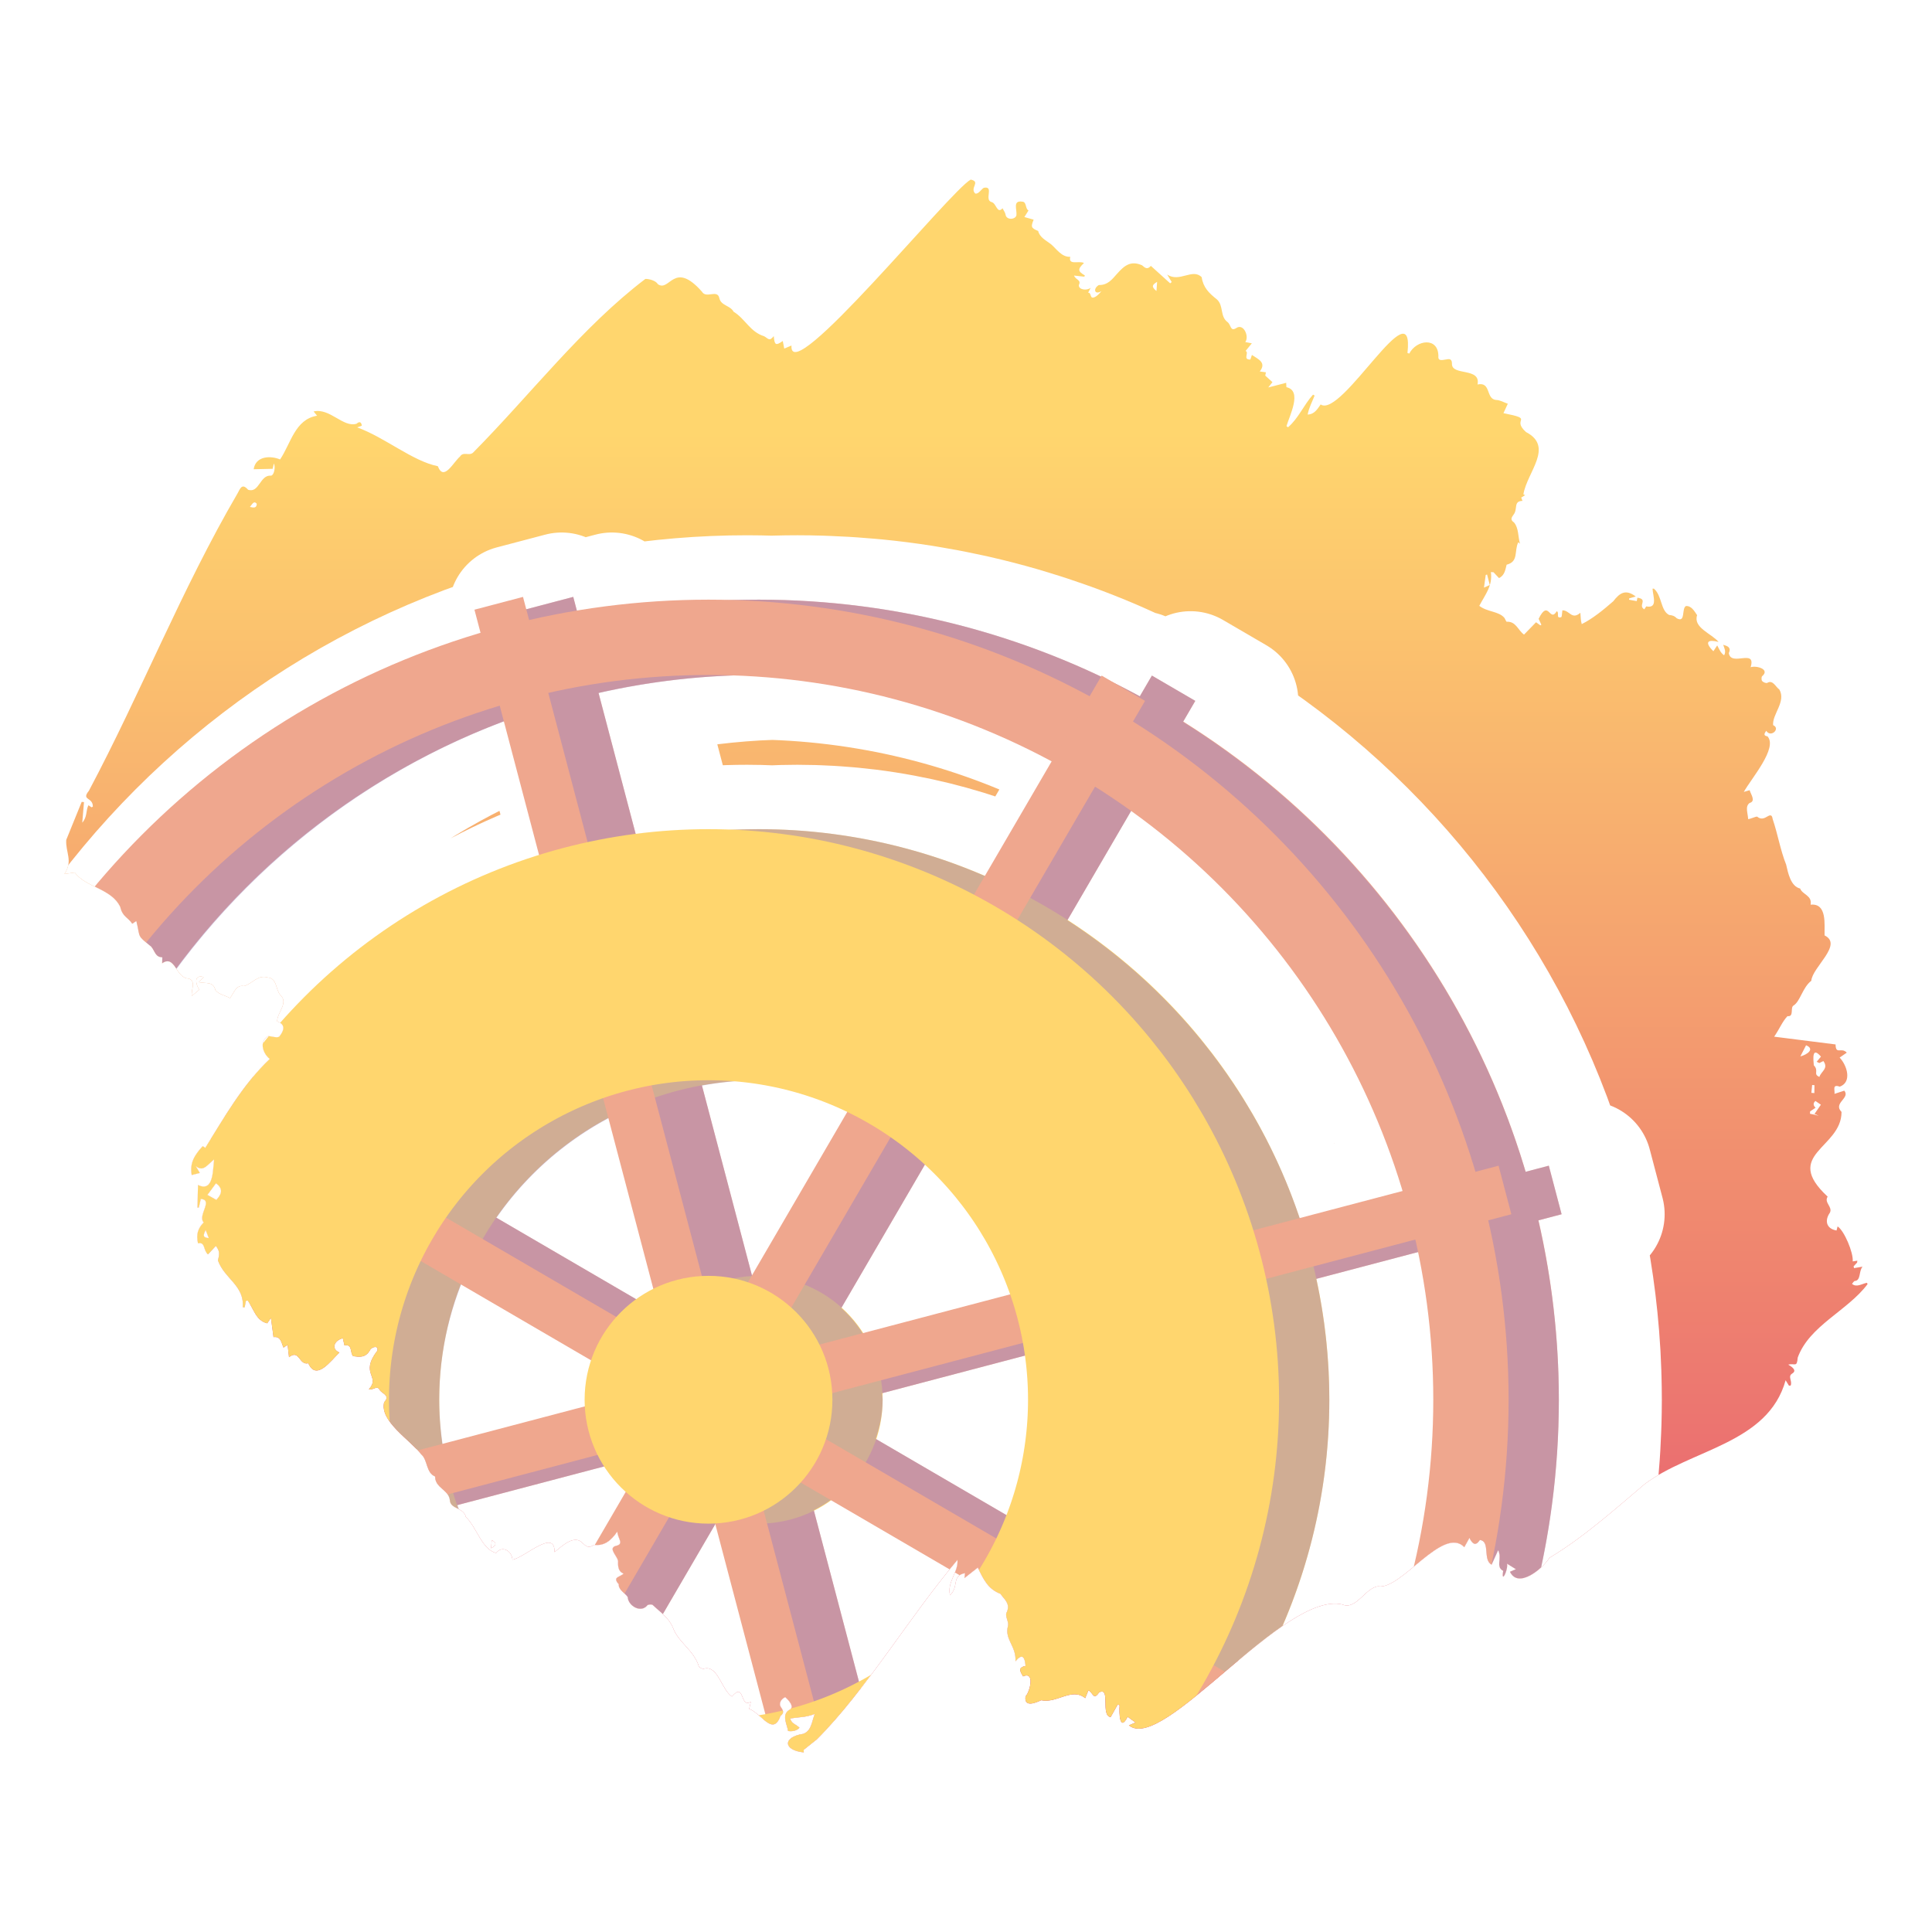 <?xml version="1.0" encoding="UTF-8"?>
<svg xmlns="http://www.w3.org/2000/svg" width="300" height="300" xmlns:xlink="http://www.w3.org/1999/xlink" viewBox="0 0 300 300">
  <defs>
    <clipPath id="b">
      <path d="M126.772,270.147c-.714.568-1.284,1.023-1.977,1.575-.003-.058.007.152.018.393-3.196-.319-3.327-2.383-.098-2.884,1.266-.458,1.292-1.73,1.796-3.082-1.457.556-2.442.47-3.814.697.252.876.893.851,1.45,1.442-.481.508-1.165.591-1.771.508-.164-1.022-1.028-2.49.117-3.246,1.081-.446-.186-1.686-.567-2.013-.576.277-1.111.961-.617,1.595.308.467.508.864-.116,1.321-1.184,3.272-3.027-.469-4.858-1.096.043-.188.129-.569.249-1.096-1.736,1.039-.908-3.182-2.925-.821-1.624-1.05-2.16-4.844-4.273-4.346-.195.121-.721-.087-.862-.323-.793-2.584-3.2-3.697-4.05-6.08-.648-1.513-1.976-2.377-3.113-3.449-.105-.152-.742-.109-.861.057-.955,1.197-2.936.12-3.038-1.301-.305-.566-1.47-1.131-1.391-1.989-.993-1.138.043-1.066.753-1.648-.713-.298-.871-.891-.862-1.733.182-.805-1.666-2.151-.396-2.576,1.456-.278.308-1.173.293-2.22-.995,1.425-2.019,2.272-3.674,2.052-.749.61-1.209.199-1.709-.265-1.289-1.414-3.222.461-4.368,1.389.096-3.759-4.685.9-6.54,1.179-.045-1.293-1.546-2.313-2.535-1.037-2.249-.607-2.976-3.952-4.684-5.586-.354-1.535-2.399-1.151-2.496-2.62-.174-1.629-2.3-1.873-2.288-3.673-1.441-.59-1.123-2.543-2.161-3.441-1.784-2.289-6.496-5.151-5.755-8.104.894-.917,0-1.194-.607-1.76-.469-1.012-1.005-.044-1.776-.239,1.881-2.059-1.466-2.334,1.303-5.969.307-.896-.85-.648-1.11-.104-.689,1.234-1.677,1.063-2.634.934-.512-.549-.059-1.924-1.332-1.664-.087-.365-.174-.73-.265-1.114-1.241.3-1.93,1.597-.515,2.208-1.318,1.253-3.583,4.501-4.84,1.678-1.488.342-1.344-2.237-2.996-.947-.081-.699-.146-1.267-.22-1.908-.179.118-.405.268-.633.418-.357-.743-.386-1.794-1.555-1.625-.128-.956-.256-1.902-.401-2.984-.273.4-.459.674-.57.836-1.739-.398-2.103-2.224-3.029-3.533-.095.013-.19.027-.285.04-.063.335-.127.67-.19,1.006-.1-.005-.2-.01-.301-.014.267-3.392-2.866-4.422-3.859-7.278.268-1.007.296-1.422-.313-2.239-.385.414-.736.792-1.218,1.311-.78-.576-.39-2-1.553-1.698-.335-1.357-.028-2.349.869-3.26-.982-1.094,1.552-3.478-.432-3.648-.108.467-.211.908-.313,1.349h-.215c.026-1.112.053-2.223.084-3.524,2.431,1.178,2.282-2.245,2.499-3.943-.967.712-1.639,2.005-2.82,1.039.176.3.352.6.614,1.048-.519.131-.969.245-1.271.321-.347-1.909.465-3.139,1.711-4.501.127.086.294.199.395.268,2.901-4.637,5.805-9.825,10.004-13.792-1.101-.897-1.671-2.744-.22-3.567.661.055,1.365.339,1.709.081.63-.781,1.133-1.841-.331-2.352-.007-1.37,1.816-2.873.508-4.08-.762-.851-.499-2.634-1.967-2.737-1.541-.467-2.351.923-3.668,1.337-1.282-.241-1.534,1.02-2.196,1.866-.778-.443-1.737-.572-2.254-1.223-.354-1.428-1.427-.995-2.579-1.251.279-.295.512-.541.756-.799-1.61-.454-1.243,1.18-.684,1.971-.347.287-.659.544-1.161.959-.146-.998.719-2.27-.491-2.696-2.003-.024-2.094-3.775-4.13-2.353.013-.316.026-.622.039-.933-1.119-.022-1.15-.978-1.739-1.663-2.298-1.886-1.623-1.258-2.3-3.981-.202.134-.39.26-.632.421-.647-.984-1.563-1.132-1.856-2.568-1.328-2.881-5.346-3.058-7.079-5.386-.585.083-1.041.148-1.601.228,1.383-2.045.167-3.317.285-5.289.802-1.974,1.602-3.943,2.4-5.907l.357.032c-.084.989-.167,1.98-.27,3.197.814-.916.531-1.853.959-2.706.183.12.335.22.487.32.067-.034.134-.067.201-.101.024-1.515-1.858-.945-.615-2.467,8.097-15.249,14.395-31.292,23.079-46.174.452-.861.735-1.603,1.645-.565,1.744.56,1.811-2.35,3.56-2.194.431-.026.743-1.269.438-1.892-.072.32-.123.543-.188.83-.996.023-1.962.045-2.946.068.288-2.054,2.598-2.155,4.1-1.523,1.683-2.489,2.304-6.224,5.744-6.788-.14-.172-.266-.327-.539-.662,2.52-.59,4.58,2.546,6.67,1.905.44-.39.743-.297.818.309-.216.079-.43.157-.716.261,4.26,1.531,8.617,5.253,12.519,6.025.919,2.415,2.378-.584,3.433-1.49.519-.833,1.393-.071,2.021-.601,8.953-9.038,16.928-19.513,26.772-26.991.548-.009,1.596.235,1.946.822,1.848,1.277,2.466-3.795,6.841,1.161.667,1.147,2.425-.463,2.708,1.046.282,1.139,1.689,1.087,2.207,2.067,1.786,1.081,2.565,3.146,4.737,3.803.689.392.8.85,1.497-.017.118,1.414.309,1.516,1.399.76.079.407.154.792.229,1.178l1.123-.477c-.465,6.943,24.591-23.986,27.83-25.766,1.614.353-.188,1.261.697,2.163.504.143.961-.691,1.338-.89,1.676-.328-.022,1.919,1.229,2.224.722.181.831,1.901,1.677.962.181.363.422.654.47.981.121.87,1.498.81,1.687.114.111-.926-.632-2.356.922-2.128.695.044.417,1.093.954,1.37-.252.402-.445.71-.638,1.018.435.124.871.249,1.436.41-.455,1.116-.409,1.297.704,1.757.236,1.007,1.231,1.468,1.973,2.04.853.704,1.654,2.045,3.013,1.97-.367,1.39,1.423.545,2.121.967-1.036.973-.927,1.293.14,1.928-.026.064-.052.129-.078.193-.473-.052-.945-.105-1.599-.177.27.731,1.157.622.746,1.475-.068.73,1.223.916,1.837.424-.165.316-.264.505-.399.765.57-.039.209,1.014.965.708.422-.171.76-.545,1.101-.949-1.081.652-1.342-.397-.403-.954,1.362.035,2.055-.861,2.827-1.742,1.164-1.315,2.162-2.092,3.896-1.315.42.365.792.737,1.358.086,1.024.926,2.01,1.817,2.997,2.709.08-.067.161-.134.241-.2-.201-.332-.402-.663-.707-1.165,1.923,1.296,3.917-1.03,5.357.406.242,1.625,1.152,2.489,2.362,3.451,1.077.962.459,2.642,1.638,3.51.591.438.42,1.541,1.363.95,1.136-.803,2.064,1.302,1.41,2.168.424.081.745.143,1.018.195-.349.427-.657.804-.966,1.18.601.262-.509,1.372.736,1.339.079-.234.163-.483.242-.715.997.668,2.299,1.187,1.222,2.566.322.045.606.085.957.133-.052.234-.096.434-.112.508.399.361.738.669,1.123,1.017-.197.249-.374.474-.652.826.998-.259,1.849-.481,2.782-.723.017.314.026.498.036.679,2.534.548.472,4.428.011,6.054.081.056.162.112.243.169,1.616-1.377,2.453-3.491,3.878-5.066.083.048.165.097.248.145-.384.974-.893,1.909-1.079,2.947,1.031-.032,1.49-.808,2.019-1.568,3.259,2.237,14.631-18.5,13.479-7.991.094.03.189.059.283.089,1.094-2.144,4.509-2.623,4.519.402-.096.89.735.556,1.293.499.593-.139.81.106.812.662-.08,1.962,4.51.524,3.973,3.236,2.144-.457,1.241,2.226,2.864,2.406.605-.004,1.21.372,1.837.587-.225.485-.433.934-.678,1.461,5.02.996,1.101.777,3.501,2.933,4.404,2.295.161,6.216-.403,9.674.089.041.178.082.266.123-.185.117-.369.233-.605.382.059.154.126.329.196.511-1.449.027-.687,1.274-1.387,2.138-.349.477-.522.808.079,1.218.73.849.617,2.264.918,3.296-.073-.059-.231-.188-.271-.221-.656,1.441.088,2.991-1.8,3.481-.204.757-.278,1.634-1.183,2.076-.315-.334-.584-.62-.852-.905-.137-.009-.274-.017-.41-.026.293,2.122-.855,3.447-1.799,5.239,1.242.98,3,.811,3.902,1.869.136.202.265.614.366.604,1.437-.079,1.729,1.318,2.679,1.994.643-.661,1.245-1.281,1.864-1.918.26.187.466.335.672.483.052-.03.105-.061.157-.091l-.428-.924c1.562-3.164,1.703.665,2.812-1.18.475.196-.208,1.169.688.926.129-.035.115-.591.193-1.067,1.148-.008,1.437,1.548,2.789.384.073.773.039,1.143.215,1.756,1.685-.842,3.335-2.183,4.895-3.547,1.023-1.326,1.915-1.908,3.486-.744-.475.142-.748.223-1.02.305-.005.067-.011.135-.016.202.378.068.756.137,1.195.217.034-.181.063-.334.1-.528,1.723.228.025,1.229,1.078,1.799.134-.204.256-.391.296-.453,1.868.37,1.023-1.643.979-2.751l.204-.01c1.293,1.101,1.019,3.405,2.372,4.092.478.042.83.144,1.165.502,1.443.824.727-1.53,1.45-1.887.825-.061,1.284.754,1.73,1.415-.65,1.95,2.239,2.847,3.33,4.16-1.55-.417-2.332-.086-.804,1.442.229-.349.361-.551.594-.905.361.657.506,1.139,1.073,1.535.326-.601.054-1.047-.141-1.632.68.197,1.275.399.869,1.299.351,2.153,4.294-.792,3.39,2.185.898-.303,3.057.317,1.793,1.39-.131.095-.137.605-.006.756.169.194.628.381.795.285.865-.523,1.285.614,1.879,1.035,1.081,1.873-1.129,3.834-.969,5.528,1.202.529-.36,2.016-1.067.878-.308.414-.488.762.194.862,1.616,1.818-2.468,6.466-3.68,8.628.365-.107.59-.173.909-.267.159.618,1.012,1.706-.01,1.987-.745.554-.263,1.555-.229,2.5.289.015,1.168-.414,1.404-.381.598.516,1.12.261,1.637-.051.559-.337.696-.053.782.465.801,2.367,1.179,4.776,2.081,7.035.296,1.29.714,3.393,2.176,3.714.357.969,1.887,1.054,1.624,2.511,2.597-.272,2.122,3.134,2.166,4.769,2.929,1.423-1.903,4.927-2.06,7.046-1.368,1.049-1.719,3.218-2.761,3.844-.552.332.13,1.785-.94,1.65-.796.839-1.221,1.956-2.062,3.186,3.359.425,6.449.815,9.532,1.205.032,1.666.885.365,1.742,1.274-.463.32-.798.55-1.11.766,1.152,1.211,1.958,3.802.022,4.516-1.213-.421-.742.496-.819,1.117.542-.177.997-.326,1.52-.497.973,1.168-1.798,1.906-.43,3.306.013,5.671-9.282,6.554-2.154,13.149-.601.93.805,1.579.35,2.49-.864,1.241-.557,2.496,1.028,2.77.031-.119.095-.368.163-.633,1.014.619,2.481,4.084,2.35,5.432.203-.031.46-.071.716-.111-.01.096-.021.192-.031.288-.183.196-.365.393-.548.59.022.092.044.183.066.275.393-.066.786-.133,1.324-.224-.604.681-.237,2.147-1.186,2.219-.146-.009-.301.289-.452.446.707.611,1.519-.008,2.306-.16.039.066.079.131.118.197-3.126,4.171-9.064,6.455-10.856,11.429-.128,1.576-.41.812-1.467,1.079.511.307,1.427.88.622,1.38-.764.446.062,1.168-.253,1.875-.087.003-.174.006-.261.009-.122-.197-.243-.393-.517-.836-2.745,9.891-14.735,10.7-21.933,16.161-4.721,4.006-9.465,8.241-14.742,11.416-1.032,1.679-4.844,4.864-6.137,2.157.234-.101.458-.199.914-.396-.521-.325-.863-.539-1.347-.841.147,1.114-.969,3.195-.613,1.098-1.212-.582-.148-1.97-.78-3.19-.401.884-.706,1.557-1.011,2.231-1.428-.731-.155-3.632-1.829-3.831-.673,1.024-1.157.594-1.616-.31-.299.539-.537.97-.797,1.437-3.272-3.432-9.814,6.669-13.382,6.068-1.938.182-3.462,3.741-5.535,2.824-8.971-2.229-27.887,23.203-33.172,18.759.277-.119.533-.228,1.027-.44-.491-.356-.823-.597-1.214-.881-1.253,2.454-1.359-.662-1.252-1.807-.098-.031-.197-.062-.295-.093-.366.652-.732,1.305-1.092,1.947-1.624-.22.047-4.78-1.789-3.836-.899,1.306-.917.067-1.661-.321-.179.432-.346.837-.504,1.219-2.082-1.718-4.408.854-6.83.32-.817.38-2.702,1.194-2.44-.602.711-.752,1.476-3.949-.374-3.102-.693-1.096-.614-1.406.383-1.632-.13-1.436-.512-1.982-1.573-.714.167-2.383-1.748-3.383-1.153-5.508.157-.534-.429-1.418-.268-1.963.769-1.473-.333-2.133-.906-3.004-1.931-.74-2.614-2.2-3.516-4.067-.659.517-1.34,1.051-2.08,1.631.027-.286.049-.514.074-.772-2.134.455-.86,2.028-2.308,3.424-.48-2.06,1.266-3.471,1.159-5.483-7.491,8.85-14.265,20.34-21.905,27.933ZM281.647,165.413c.861.91-.177,1.368.871,1.808.243-.854,1.473-1.293.613-2.462l-.624.31-.413-.196c.221-.269.443-.537.662-.803-1.404-1.639-1.201.322-1.109,1.344ZM33.541,183.748c-.44.598-.881,1.197-1.321,1.794.416.232.892.496,1.372.764.972-1.015.967-1.809-.051-2.558ZM282.421,173.251c-.222-.095-.444-.189-.666-.284.342-.493.685-.986.992-1.43-.25-.17-.55-.375-.848-.578q-.56.478.02,1.052c-.282.189-.563.377-.843.564-.009.121-.018.242-.026.363.457.104.914.208,1.372.313ZM280.446,162.308c-.318.619-.555,1.08-.89,1.733,1.061-.275,2.309-1.141.89-1.733ZM230.913,89.214c-.07.023-.14.046-.21.069-.088.634-.176,1.268-.273,1.965l.902-.413c-.137-.532-.278-1.077-.419-1.622ZM179.677,43.765c-.848.503-.866.792-.101,1.425.035-.491.064-.905.101-1.425ZM38.809,78.717c.649.155,1.027.174,1.063-.485-.428-.544-.687.017-1.063.485ZM31.936,191.013c-.467.934-.379,1.117.477,1.239-.178-.463-.328-.851-.477-1.239ZM281.27,169.697c.154.012.308.025.462.037.005-.409.011-.818.016-1.226-.12-.01-.24-.02-.36-.03-.039.406-.079.812-.118,1.218ZM76.359,239.142c-.032.385-.064.77-.106,1.275.927-.494.838-.89.106-1.275Z" fill="none"/>
    </clipPath>
    <linearGradient id="c" data-name="Dégradé sans nom 13" x1="148.843" y1="67.007" x2="148.843" y2="252.017" gradientUnits="userSpaceOnUse">
      <stop offset="0" stop-color="#ffd66e"/>
      <stop offset="1" stop-color="#e86170"/>
    </linearGradient>
    <clipPath id="d">
      <path d="M292.088-21.436H-65.872v296.631c6.043,1.12,12.705,1.744,19.713,1.744,16.231,0,30.605-3.335,39.7-8.473.44-.019.88-.039,1.321-.058,4.901,5.171,12.675,8.531,21.459,8.531s16.565-3.363,21.465-8.537c6.254,5.175,16.179,8.537,27.393,8.537,9.241,0,17.611-2.283,23.776-5.979,7.2,3.696,16.976,5.979,27.768,5.979,9.301,0,17.839-1.704,24.636-4.535,1.672,2.831,3.773,4.535,6.061,4.535,2.254,0,4.325-1.656,5.985-4.412,6.747,2.756,15.165,4.412,24.328,4.412,11.982,0,22.705-2.816,30.042-7.256,6.282,4.44,15.463,7.256,25.723,7.256,9.518,0,18.126-2.415,24.336-6.307,7.254,3.893,17.306,6.307,28.423,6.307,1.989,0,3.922-.115,5.832-.266V-21.436Z" fill="none"/>
    </clipPath>
    <filter id="e" data-name="drop-shadow-1" x="-14.65" y="92.685" width="263.135" height="249.334" filterUnits="userSpaceOnUse">
      <feOffset dx="-6" dy="0"/>
      <feGaussianBlur result="f" stdDeviation="0"/>
      <feFlood flood-color="#42496f" flood-opacity="1"/>
      <feComposite in2="f" operator="in"/>
      <feComposite in="SourceGraphic"/>
    </filter>
  </defs>
  <g isolation="isolate">
    <g id="a" data-name="bateau 07">
      <g clip-path="url(#b)">
        <rect x="5.286" y="7.067" width="287.116" height="269.478" fill="url(#c)"/>
        <path d="M247.98,213.221c-.032-.969-.073-1.936-.127-2.899-.006-.106-.014-.212-.02-.318-.411-7.007-1.398-13.862-2.928-20.513l3.58-.943v-.002s0,0,0,0l-.946-3.59-1.04-3.948h0s0,0,0,0l-3.588.945c-8.704-29.231-27.897-53.983-53.198-69.876l1.89-3.242h0s0-.002,0-.002l-5.194-3.028-1.541-.899h0s0,0,0,0l-1.88,3.225c-1.009-.549-2.028-1.08-3.053-1.601-.202-.103-.405-.204-.607-.306l-2.262-1.318-.098.168c-.056-.026-.112-.052-.168-.078-.355-.168-.71-.334-1.067-.499-.742-.343-1.488-.677-2.237-1.005-.32-.14-.639-.283-.961-.421-2.125-.909-4.28-1.761-6.464-2.553-.328-.119-.658-.232-.987-.348-.779-.275-1.562-.544-2.348-.804-.374-.124-.749-.246-1.125-.366-.792-.253-1.587-.498-2.386-.735-.333-.099-.665-.201-1-.298-2.251-.65-4.529-1.237-6.83-1.761-.339-.077-.681-.148-1.021-.223-.826-.18-1.654-.354-2.485-.518-.389-.077-.778-.151-1.168-.224-.834-.156-1.672-.302-2.512-.442-.347-.057-.692-.118-1.04-.173-2.356-.37-4.734-.674-7.132-.909-.352-.035-.706-.063-1.059-.094-.861-.077-1.724-.147-2.59-.206-.402-.028-.804-.053-1.207-.077-.871-.051-1.744-.092-2.62-.125-.355-.013-.708-.03-1.064-.041-1.223-.036-2.449-.059-3.68-.059-1.167,0-2.329.019-3.489.052-.139.004-.277.011-.416.016-1.295-.04-2.593-.067-3.897-.067-6.963,0-13.791.585-20.445,1.692l-.558-2.12h0s0-.001,0-.001l-7.295,1.923-.506-1.922-7.539,1.986.945,3.589c-29.232,8.704-53.984,27.897-69.878,53.199l-3.244-1.891-3.928,6.735,3.226,1.881c-9.574,17.602-15.016,37.761-15.016,59.169,0,9.576,1.091,18.902,3.152,27.861l-3.58.943,1.986,7.54,3.589-.945c8.704,29.231,27.897,53.984,53.198,69.877l-1.892,3.245,6.736,3.927,1.88-3.225c1.187.646,2.39,1.265,3.6,1.873l2.321,1.354.099-.17c16.123,7.663,34.142,11.959,53.149,11.959,1.266,0,2.526-.025,3.783-.063.143.005.288.003.431.007,1.027.029,2.057.045,3.089.049.167,0,.332.008.499.008.272,0,.543-.01.815-.012.863-.006,1.726-.015,2.585-.038.308-.009.614-.024.921-.035.887-.031,1.773-.067,2.656-.116.164-.009.327-.021.49-.031,4.391-.262,8.72-.753,12.977-1.461l.558,2.12,7.296-1.922.506,1.922,7.539-1.986v-.002s0,0,0,0l-.945-3.587c29.231-8.704,53.983-27.897,69.877-53.198l3.243,1.891,2.816-4.83,1.111-1.906h0s.001-.002.001-.002l-3.225-1.88c.03-.055.058-.112.088-.167.512-.944,1.009-1.896,1.497-2.855.174-.342.342-.687.513-1.031.346-.695.686-1.393,1.019-2.095.18-.38.358-.761.535-1.143.328-.71.647-1.424.961-2.141.153-.349.308-.696.458-1.046.436-1.019.861-2.044,1.27-3.077.031-.079.062-.157.093-.236.404-1.025.791-2.058,1.168-3.096.131-.36.255-.722.382-1.083.262-.743.519-1.489.767-2.239.133-.402.264-.805.394-1.209.24-.752.472-1.508.698-2.266.111-.371.224-.74.332-1.113.307-1.066.603-2.136.882-3.213.027-.103.053-.207.08-.31.275-1.072.534-2.151.78-3.234.087-.381.167-.765.25-1.147.169-.777.333-1.556.487-2.339.084-.427.167-.855.246-1.283.146-.783.283-1.569.414-2.357.065-.393.134-.784.196-1.178.174-1.111.336-2.226.48-3.347.014-.11.028-.219.042-.329.141-1.118.265-2.242.375-3.369.04-.403.072-.807.108-1.211.071-.804.136-1.609.192-2.418.031-.445.059-.891.085-1.337.047-.812.085-1.627.116-2.444.016-.407.035-.813.047-1.221.033-1.149.053-2.301.055-3.457,0-.059.003-.117.003-.176,0-.092-.004-.184-.004-.276-.002-1.06-.018-2.116-.047-3.169-.006-.23-.018-.458-.026-.687ZM117.299,329.702c-.443-.025-.885-.054-1.326-.084-.682-.047-1.362-.102-2.041-.161-.4-.035-.801-.068-1.2-.107-.902-.089-1.8-.189-2.696-.299-.164-.02-.33-.036-.495-.057-1.062-.135-2.119-.288-3.172-.453-.302-.047-.603-.101-.905-.15-.776-.128-1.55-.262-2.321-.406-.33-.062-.659-.125-.988-.19-.784-.154-1.565-.316-2.343-.485-.27-.059-.541-.116-.81-.177-2.141-.484-4.26-1.027-6.353-1.631-.092-.026-.182-.055-.273-.081-.955-.279-1.906-.57-2.85-.873-.174-.056-.348-.113-.522-.17-.91-.297-1.815-.604-2.715-.924-.124-.044-.248-.087-.371-.131-3.152-1.131-6.239-2.398-9.255-3.796-.051-.023-.101-.047-.152-.071-.974-.453-1.941-.92-2.901-1.4-.035-.017-.07-.035-.105-.052-.995-.5-1.982-1.013-2.96-1.541l10.361-17.771c10.771,4.667,22.642,7.261,35.109,7.261,1.307,0,2.607-.034,3.901-.091.237.01.474.019.711.027.189.007.378.016.568.022.871.025,1.745.042,2.622.042,3.832,0,7.608-.245,11.314-.719l5.765,21.886c-6.783,1.537-13.797,2.456-20.979,2.702-.198-.007-.396-.015-.593-.023-.677-.027-1.352-.057-2.026-.096ZM117.476,104.992c.819-.047,1.642-.078,2.465-.106,17.8.613,34.563,5.375,49.349,13.355l-10.363,17.774c-5.939-2.573-12.212-4.514-18.736-5.738-.027-.005-.053-.01-.08-.015-1.742-.325-3.501-.602-5.276-.823-.071-.009-.143-.016-.214-.025-.75-.092-1.503-.174-2.259-.246-.252-.024-.506-.045-.759-.068-.586-.051-1.174-.097-1.763-.137-.297-.02-.595-.04-.893-.057-.574-.033-1.15-.059-1.727-.081-.286-.011-.572-.025-.859-.033-.773-.022-1.549-.034-2.327-.036-.072,0-.144-.003-.216-.003-.2,0-.398.007-.598.008-.586.004-1.172.009-1.755.024-.167.004-.333.014-.5.019-.35.011-.699.025-1.047.04-1.294-.056-2.593-.091-3.901-.091-3.832,0-7.608.245-11.314.719l-5.757-21.859c5.986-1.356,12.145-2.251,18.445-2.616.029-.002.057-.004.086-.005ZM228.56,217.353c0,17.861-4.189,34.759-11.625,49.775l-14.701-8.571c4.873-9.237,8.165-19.431,9.505-30.224,0-.004,0-.008.001-.012.102-.82.19-1.645.269-2.472.02-.208.037-.418.056-.626.056-.636.106-1.273.149-1.913.017-.258.034-.516.049-.774.036-.625.065-1.253.088-1.882.009-.24.021-.479.027-.72.025-.858.04-1.717.04-2.581,0-.8-.012-1.597-.033-2.391-.001-.05-.004-.099-.006-.149-.157-5.554-.832-10.98-1.97-16.236l15.798-4.161c1.54,7.408,2.353,15.079,2.353,22.937ZM11.327,214.06c.01-.347.026-.693.04-1.039.029-.763.064-1.524.108-2.283.022-.377.046-.754.072-1.131.052-.768.114-1.533.182-2.297.029-.324.055-.649.087-.973.104-1.063.219-2.123.352-3.177.001-.01.002-.02.003-.029.14-1.103.298-2.2.47-3.292.035-.223.074-.444.111-.666.141-.863.291-1.723.451-2.58.05-.269.102-.537.155-.805.168-.862.346-1.72.533-2.575.044-.202.087-.405.133-.607.492-2.184,1.046-4.345,1.664-6.48.004-.012.007-.024.011-.037.302-1.041.62-2.075.951-3.104.038-.117.076-.234.115-.352.319-.981.651-1.958.996-2.927.022-.062.044-.125.066-.187,1.467-4.096,3.17-8.079,5.083-11.941l14.694,8.567c-6.499,12.317-10.186,26.338-10.186,41.206,0,6.441.697,12.721,2.009,18.775l-15.76,4.151c-1.115-5.349-1.869-10.829-2.197-16.422-.004-.064-.009-.127-.012-.191-.051-.892-.086-1.789-.116-2.686-.005-.174-.015-.348-.02-.522-.028-.994-.042-1.991-.043-2.992,0-.037-.001-.075-.001-.112,0-.018,0-.037,0-.055,0-1.083.02-2.162.051-3.238ZM117.976,266.612c-5.554-.671-10.823-2.275-15.67-4.621l14.766-25.326,7.77,29.501c-1.6.289-3.226.5-4.875.63-.593-.047-1.188-.088-1.776-.157-.072-.008-.143-.019-.215-.027ZM165.632,217.353c0,6.313-1.198,12.347-3.357,17.906l-20.227-11.793c.481-1.435.798-2.942.927-4.505.051-.516.078-1.039.079-1.57,0-.013.002-.025.002-.038,0-.345-.034-.682-.052-1.022l22.142-5.832c.311,2.242.485,4.528.485,6.854ZM74.285,214.577c.009-.158.026-.313.036-.471.053-.796.118-1.588.209-2.373.009-.079.021-.158.03-.237.508-4.192,1.562-8.214,3.051-12.022l20.176,11.763c-.645,1.923-1.01,3.975-1.01,6.116,0,.345.034.681.052,1.022l-22.113,5.824c-.323-2.238-.514-4.519-.514-6.845,0-.932.029-1.858.082-2.777ZM135.041,232.957l21.718,12.662c-4.479,6.436-10.436,11.767-17.384,15.491l-6.992-26.549c.932-.465,1.82-1,2.658-1.604ZM140.016,206.999c-.936-1.462-2.066-2.783-3.351-3.939l12.937-22.188c5.93,5.464,10.523,12.351,13.244,20.114l-22.829,6.013ZM107.453,200.144c-.931.464-1.818.999-2.656,1.602l-21.704-12.654c4.477-6.432,10.438-11.736,17.38-15.449l6.98,26.501ZM77.031,233.707l22.788-6.002c.937,1.462,2.066,2.783,3.352,3.94l-12.919,22.159c-5.917-5.462-10.5-12.339-13.221-20.096ZM122.763,198.041l-4.254-16.152-3.509-13.322c1.639-.295,3.305-.514,4.991-.656,6.25.498,12.181,2.145,17.568,4.753l-14.796,25.377ZM207.254,187.546c-.04-.112-.078-.225-.119-.337-.402-1.108-.829-2.204-1.273-3.291-.058-.141-.115-.282-.173-.422-.451-1.086-.923-2.161-1.415-3.225-.052-.112-.104-.223-.156-.335-.517-1.104-1.053-2.197-1.614-3.276-.011-.021-.022-.042-.033-.063-7.143-13.729-17.774-25.365-30.714-33.722l9.861-16.913c19.895,14.321,34.942,34.969,42.176,58.972l-15.98,4.209c-.18-.535-.369-1.067-.559-1.597ZM89.7,132.743c-18.737,5.84-34.824,17.746-45.953,33.409l-15.078-8.792c13.013-20.565,32.504-36.616,55.579-45.317l5.452,20.699ZM32.022,245.562c6.464,19.194,19.334,35.468,36.057,46.269l-9.837,16.872c-19.892-14.318-34.955-34.932-42.188-58.935l15.968-4.206ZM153.675,300.77c.087-.031.175-.061.262-.093,1.129-.409,2.246-.844,3.353-1.297.119-.049.237-.096.356-.146,1.107-.459,2.203-.94,3.287-1.443.087-.04.174-.081.261-.122,14.001-6.542,26.024-16.634,34.895-29.119l15.099,8.803c-13.014,20.57-32.507,36.647-55.59,45.349l-5.463-20.74c1.191-.371,2.37-.772,3.54-1.192Z" fill="none" stroke="#fff" stroke-linecap="round" stroke-linejoin="round" stroke-width="20"/>
        <g>
          <g clip-path="url(#d)">
            <g filter="url(#e)">
              <g>
                <circle cx="123.818" cy="217.352" r="118.39" fill="none" stroke="#efa78e" stroke-miterlimit="10" stroke-width="11.695"/>
                <g>
                  <line x1=".145" y1="249.927" x2="247.492" y2="184.778" fill="none" stroke="#efa78e" stroke-miterlimit="10" stroke-width="7.797"/>
                  <line x1="156.393" y1="341.026" x2="91.244" y2="93.679" fill="none" stroke="#efa78e" stroke-miterlimit="10" stroke-width="7.797"/>
                  <line x1="13.334" y1="152.936" x2="234.302" y2="281.769" fill="none" stroke="#efa78e" stroke-miterlimit="10" stroke-width="7.797"/>
                  <line x1="59.402" y1="327.836" x2="188.235" y2="106.869" fill="none" stroke="#efa78e" stroke-miterlimit="10" stroke-width="7.797"/>
                </g>
                <circle cx="123.818" cy="217.352" r="69.107" fill="none" stroke="#ffd66e" stroke-miterlimit="10" stroke-width="38.984"/>
                <circle cx="123.818" cy="217.352" r="19.238" fill="#ffd66e"/>
              </g>
              <path d="M244.869,189.498l3.616-.953-1.987-7.538-3.607.95c-8.705-29.228-27.891-53.969-53.19-69.862l1.902-3.262-6.735-3.929-1.881,3.226c-17.602-9.574-37.762-15.016-59.169-15.016-9.578,0-18.892,1.126-27.853,3.187l-.953-3.618-7.538,1.987.95,3.608c-29.229,8.704-53.969,27.889-69.863,53.188l-3.263-1.903-3.929,6.738,3.226,1.881C5.023,175.786-.42,195.947-.42,217.353c0,9.578,1.126,18.891,3.187,27.852l-3.615.952,1.987,7.538,3.606-.95c8.704,29.23,27.891,53.972,53.191,69.866l-1.902,3.262,6.735,3.929,1.881-3.226c17.602,9.574,37.762,15.016,59.169,15.016,9.578,0,18.893-1.126,27.854-3.187l.952,3.614,7.538-1.987-.949-3.604c29.229-8.705,53.971-27.891,69.864-53.191l3.261,1.902,3.929-6.738-3.225-1.88c9.573-17.602,15.015-37.76,15.015-59.166,0-9.578-1.126-18.893-3.188-27.855ZM231.582,184.937l-23.155,6.099c-6.239-20.016-19.414-36.988-36.683-48.142l12.064-20.692c22.663,14.34,39.876,36.529,47.773,62.735ZM173.434,217.353c0,7.714-1.821,14.993-4.975,21.511l-26.475-15.437c.643-1.92,1.073-3.938,1.073-6.075,0-.346-.084-.669-.102-1.011l29.647-7.809c.518,2.869.831,5.807.831,8.821ZM77.03,233.707l29.636-7.806c1.085,2.17,2.546,4.094,4.332,5.702l-15.438,26.478c-8.503-5.918-15.043-14.428-18.53-24.374ZM74.203,217.353c0-7.715,1.821-14.995,4.976-21.514l26.474,15.436c-.643,1.921-1.074,3.939-1.074,6.077,0,.345.084.667.102,1.009l-29.647,7.809c-.517-2.867-.831-5.804-.831-8.817ZM123.818,198.114c-.346,0-.668.084-1.009.102l-7.809-29.648c2.867-.517,5.805-.831,8.819-.831,7.715,0,14.995,1.822,21.514,4.977l-15.436,26.475c-1.921-.643-3.941-1.075-6.079-1.075ZM115.271,200.201c-2.169,1.084-4.094,2.545-5.7,4.329l-26.478-15.438c5.918-8.502,14.427-15.04,24.372-18.528l7.806,29.637ZM117.741,235.517c1.921.643,3.94,1.074,6.077,1.074.346,0,.669-.084,1.01-.101l7.809,29.646c-2.867.517-5.805.831-8.819.831-7.714,0-14.994-1.821-21.513-4.976l15.436-26.474ZM132.367,234.503c2.17-1.084,4.094-2.545,5.7-4.33l26.478,15.438c-5.918,8.502-14.428,15.04-24.373,18.528l-7.806-29.637ZM140.969,208.804c-1.084-2.169-2.545-4.094-4.33-5.7l15.438-26.479c8.502,5.918,15.04,14.428,18.528,24.373l-29.637,7.806ZM123.819,104.81c19.261,0,37.404,4.871,53.272,13.435l-12.072,20.705c-12.317-6.5-26.332-10.198-41.2-10.198-6.442,0-12.719.709-18.774,2.021l-6.1-23.159c8.008-1.814,16.325-2.804,24.873-2.804ZM91.404,109.589l6.098,23.153c-20.016,6.239-36.987,19.414-48.142,36.683l-20.692-12.064c14.34-22.662,36.53-39.874,62.735-47.772ZM11.275,217.353c0-19.262,4.871-37.404,13.435-53.272l20.707,12.072c-6.499,12.318-10.197,26.331-10.197,41.2,0,6.441.709,12.717,2.021,18.772l-23.161,6.101c-1.814-8.007-2.804-16.324-2.804-24.872ZM16.054,249.766l23.155-6.099c6.239,20.017,19.415,36.989,36.685,48.144l-12.066,20.694c-22.664-14.34-39.877-36.531-47.774-62.739ZM123.819,329.897c-19.261,0-37.404-4.871-53.272-13.435l12.074-20.708c12.317,6.499,26.33,10.197,41.198,10.197,6.442,0,12.719-.709,18.774-2.021l6.101,23.163c-8.008,1.814-16.325,2.804-24.874,2.804ZM156.234,325.117l-6.099-23.156c20.016-6.239,36.988-19.414,48.142-36.683l20.693,12.065c-14.34,22.664-36.53,39.876-62.736,47.773ZM202.221,258.549c6.498-12.317,10.196-26.329,10.196-41.196,0-6.442-.709-12.72-2.021-18.775l23.161-6.101c1.815,8.009,2.805,16.326,2.805,24.876,0,19.261-4.87,37.401-13.433,53.269l-20.708-12.073Z" fill="#a384bb" mix-blend-mode="multiply" opacity=".5"/>
              <g>
                <circle cx="116.017" cy="217.352" r="118.39" fill="none" stroke="#efa78e" stroke-miterlimit="10" stroke-width="11.695"/>
                <g>
                  <line x1="-7.657" y1="249.927" x2="239.69" y2="184.778" fill="none" stroke="#efa78e" stroke-miterlimit="10" stroke-width="7.797"/>
                  <line x1="148.591" y1="341.026" x2="83.442" y2="93.679" fill="none" stroke="#efa78e" stroke-miterlimit="10" stroke-width="7.797"/>
                  <line x1="5.533" y1="152.936" x2="226.501" y2="281.769" fill="none" stroke="#efa78e" stroke-miterlimit="10" stroke-width="7.797"/>
                  <line x1="51.6" y1="327.836" x2="180.433" y2="106.869" fill="none" stroke="#efa78e" stroke-miterlimit="10" stroke-width="7.797"/>
                </g>
                <circle cx="116.017" cy="217.352" r="69.107" fill="none" stroke="#ffd66e" stroke-miterlimit="10" stroke-width="38.984"/>
                <circle cx="116.017" cy="217.352" r="19.238" fill="#ffd66e"/>
              </g>
            </g>
          </g>
          <g>
            <path d="M33.351,273.461S2.754,189.613-24.439,208.719c-7.692,5.404,12.488,48.428,12.488,48.428,0,0-26.861-13.047-29.008-1.841-2.146,11.207-12.478,19.931-33.142,15.799-20.664-4.133,58.318,25.055,60.155,13.331,1.837-11.724,26.102,11.087,31.534,5.421,5.432-5.665-3.982-22.305,15.764-16.396Z" fill="#9bc8ec"/>
            <path d="M22.382,261.327c.983-18.137-26.948-66.897-46.821-52.608-13.082,9.407,9.217,37.13,12.488,48.428-16.598-9.583-35.997-10.702-41.19-5.352-5.193,5.35,9.575,7.624,5.511,12.488-4.064,4.863-42.22,4.963-42.22,4.963,0,0,43.741,15.473,56.129,10.045,7.804-3.42-4.74-14.549,2.178-16.97,17.291-6.05,32.903,25.223,46.119,21.861,7.831-1.992-11.326-27.151-6.272-29.233,5.054-2.081,14.077,6.377,14.077,6.377Z" fill="#fff"/>
            <g>
              <path d="M.396,209.174c.999,1.115.482,2.587-.298,3.093-.93.604-2.166.428-2.805-.44-.673-.915-.483-2.183.433-2.867.148-.11.313-.196.464-.302,1.272-.898,1.421-.864,2.206.516Z" fill="#fff"/>
              <path d="M11.448,218.327c.696-.397,1.606-.126,1.992.594.368.685.133,1.538-.535,1.942-.706.427-1.586.194-2.002-.529-.407-.708-.165-1.602.545-2.007Z" fill="#fff"/>
              <path d="M6.603,225.745c-.653.371-1.442.173-1.767-.443-.337-.639-.091-1.509.526-1.863.635-.365,1.387-.161,1.758.478.383.659.161,1.444-.517,1.829Z" fill="#fff"/>
              <path d="M2.03,204.71c.181-.395.248-.798.415-.845.243-.068.558.121.842.2-.097.281-.122.65-.317.813-.131.108-.506-.079-.939-.168Z" fill="#fff"/>
              <path d="M11.574,214.332c-.409-.223-.809-.316-.854-.498-.06-.241.158-.551.256-.831.254.109.623.154.728.344.105.19-.056.526-.13.984Z" fill="#fff"/>
            </g>
          </g>
        </g>
      </g>
    </g>
  </g>
</svg>